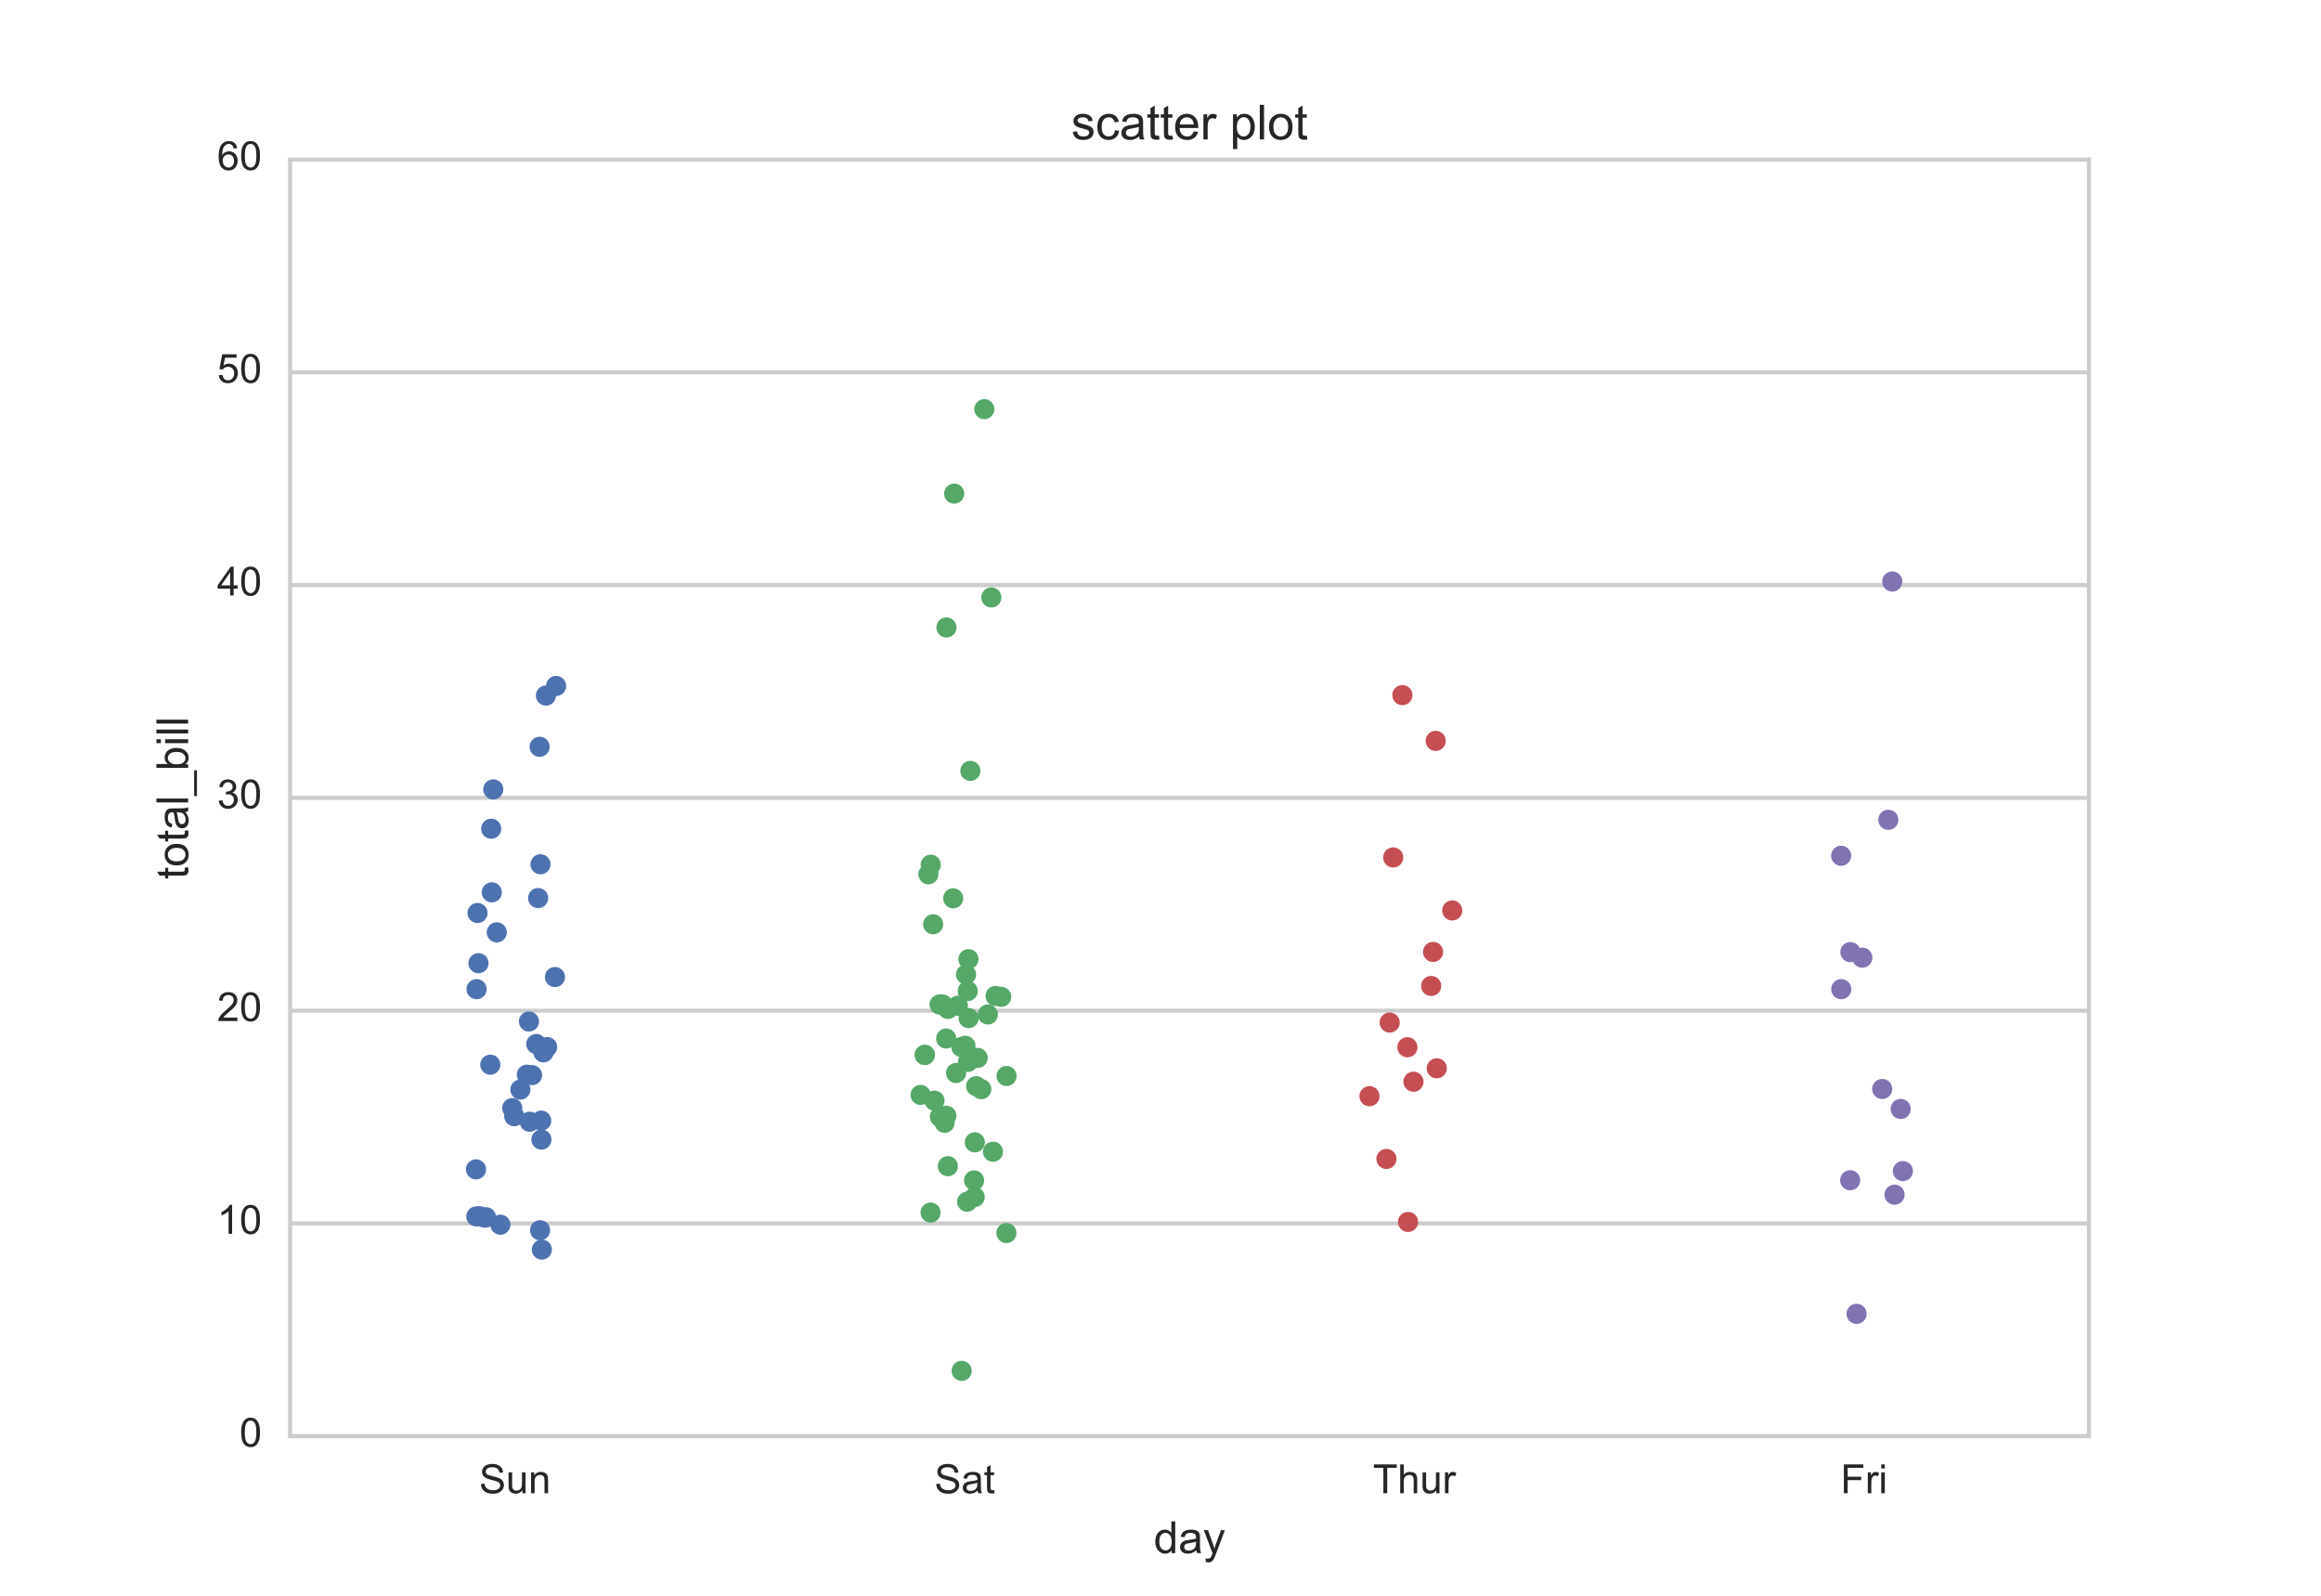 <?xml version="1.0" encoding="utf-8" standalone="no"?>
<!DOCTYPE svg PUBLIC "-//W3C//DTD SVG 1.1//EN"
  "http://www.w3.org/Graphics/SVG/1.1/DTD/svg11.dtd">
<!-- Created with matplotlib (http://matplotlib.org/) -->
<svg height="396pt" version="1.1" viewBox="0 0 576 396" width="576pt" xmlns="http://www.w3.org/2000/svg" xmlns:xlink="http://www.w3.org/1999/xlink">
 <defs>
  <style type="text/css">
*{stroke-linecap:butt;stroke-linejoin:round;stroke-miterlimit:100000;}
  </style>
 </defs>
 <g id="figure_1">
  <g id="patch_1">
   <path d="M 0 396 
L 576 396 
L 576 0 
L 0 0 
z
" style="fill:#ffffff;"/>
  </g>
  <g id="axes_1">
   <g id="patch_2">
    <path d="M 72 356.4 
L 518.4 356.4 
L 518.4 39.6 
L 72 39.6 
z
" style="fill:#ffffff;"/>
   </g>
   <g id="matplotlib.axis_1">
    <g id="xtick_1">
     <g id="line2d_1"/>
     <g id="line2d_2"/>
     <g id="text_1">
      <!-- Sun -->
      <defs>
       <path d="M 4.5 23 
L 13.422 23.781 
Q 14.062 18.406 16.375 14.969 
Q 18.703 11.531 23.578 9.406 
Q 28.469 7.281 34.578 7.281 
Q 39.984 7.281 44.141 8.891 
Q 48.297 10.5 50.312 13.297 
Q 52.344 16.109 52.344 19.438 
Q 52.344 22.797 50.391 25.312 
Q 48.438 27.828 43.953 29.547 
Q 41.062 30.672 31.203 33.031 
Q 21.344 35.406 17.391 37.5 
Q 12.25 40.188 9.734 44.156 
Q 7.234 48.141 7.234 53.078 
Q 7.234 58.5 10.297 63.203 
Q 13.375 67.922 19.281 70.359 
Q 25.203 72.797 32.422 72.797 
Q 40.375 72.797 46.453 70.234 
Q 52.547 67.672 55.812 62.688 
Q 59.078 57.719 59.328 51.422 
L 50.25 50.734 
Q 49.516 57.516 45.281 60.984 
Q 41.062 64.453 32.812 64.453 
Q 24.219 64.453 20.281 61.297 
Q 16.359 58.156 16.359 53.719 
Q 16.359 49.859 19.141 47.359 
Q 21.875 44.875 33.422 42.266 
Q 44.969 39.656 49.266 37.703 
Q 55.516 34.812 58.484 30.391 
Q 61.469 25.984 61.469 20.219 
Q 61.469 14.5 58.203 9.438 
Q 54.938 4.391 48.797 1.578 
Q 42.672 -1.219 35.016 -1.219 
Q 25.297 -1.219 18.719 1.609 
Q 12.156 4.438 8.422 10.125 
Q 4.688 15.828 4.5 23 
" id="ArialMT-53"/>
       <path d="M 6.594 0 
L 6.594 51.859 
L 14.5 51.859 
L 14.5 44.484 
Q 20.219 53.031 31 53.031 
Q 35.688 53.031 39.625 51.344 
Q 43.562 49.656 45.516 46.922 
Q 47.469 44.188 48.25 40.438 
Q 48.734 37.984 48.734 31.891 
L 48.734 0 
L 39.938 0 
L 39.938 31.547 
Q 39.938 36.922 38.906 39.578 
Q 37.891 42.234 35.281 43.812 
Q 32.672 45.406 29.156 45.406 
Q 23.531 45.406 19.453 41.844 
Q 15.375 38.281 15.375 28.328 
L 15.375 0 
z
" id="ArialMT-6e"/>
       <path d="M 40.578 0 
L 40.578 7.625 
Q 34.516 -1.172 24.125 -1.172 
Q 19.531 -1.172 15.547 0.578 
Q 11.578 2.344 9.641 5 
Q 7.719 7.672 6.938 11.531 
Q 6.391 14.109 6.391 19.734 
L 6.391 51.859 
L 15.188 51.859 
L 15.188 23.094 
Q 15.188 16.219 15.719 13.812 
Q 16.547 10.359 19.234 8.375 
Q 21.922 6.391 25.875 6.391 
Q 29.828 6.391 33.297 8.422 
Q 36.766 10.453 38.203 13.938 
Q 39.656 17.438 39.656 24.078 
L 39.656 51.859 
L 48.438 51.859 
L 48.438 0 
z
" id="ArialMT-75"/>
      </defs>
      <g style="fill:#262626;" transform="translate(118.904 370.558)scale(0.1 -0.1)">
       <use xlink:href="#ArialMT-53"/>
       <use x="66.699" xlink:href="#ArialMT-75"/>
       <use x="122.314" xlink:href="#ArialMT-6e"/>
      </g>
     </g>
    </g>
    <g id="xtick_2">
     <g id="line2d_3"/>
     <g id="line2d_4"/>
     <g id="text_2">
      <!-- Sat -->
      <defs>
       <path d="M 25.781 7.859 
L 27.047 0.094 
Q 23.344 -0.688 20.406 -0.688 
Q 15.625 -0.688 12.984 0.828 
Q 10.359 2.344 9.281 4.812 
Q 8.203 7.281 8.203 15.188 
L 8.203 45.016 
L 1.766 45.016 
L 1.766 51.859 
L 8.203 51.859 
L 8.203 64.703 
L 16.938 69.969 
L 16.938 51.859 
L 25.781 51.859 
L 25.781 45.016 
L 16.938 45.016 
L 16.938 14.703 
Q 16.938 10.938 17.406 9.859 
Q 17.875 8.797 18.922 8.156 
Q 19.969 7.516 21.922 7.516 
Q 23.391 7.516 25.781 7.859 
" id="ArialMT-74"/>
       <path d="M 40.438 6.391 
Q 35.547 2.25 31.031 0.531 
Q 26.516 -1.172 21.344 -1.172 
Q 12.797 -1.172 8.203 3 
Q 3.609 7.172 3.609 13.672 
Q 3.609 17.484 5.344 20.625 
Q 7.078 23.781 9.891 25.688 
Q 12.703 27.594 16.219 28.562 
Q 18.797 29.25 24.031 29.891 
Q 34.672 31.156 39.703 32.906 
Q 39.75 34.719 39.75 35.203 
Q 39.75 40.578 37.25 42.781 
Q 33.891 45.75 27.25 45.75 
Q 21.047 45.75 18.094 43.578 
Q 15.141 41.406 13.719 35.891 
L 5.125 37.062 
Q 6.297 42.578 8.984 45.969 
Q 11.672 49.359 16.75 51.188 
Q 21.828 53.031 28.516 53.031 
Q 35.156 53.031 39.297 51.469 
Q 43.453 49.906 45.406 47.531 
Q 47.359 45.172 48.141 41.547 
Q 48.578 39.312 48.578 33.453 
L 48.578 21.734 
Q 48.578 9.469 49.141 6.219 
Q 49.703 2.984 51.375 0 
L 42.188 0 
Q 40.828 2.734 40.438 6.391 
M 39.703 26.031 
Q 34.906 24.078 25.344 22.703 
Q 19.922 21.922 17.672 20.938 
Q 15.438 19.969 14.203 18.094 
Q 12.984 16.219 12.984 13.922 
Q 12.984 10.406 15.641 8.062 
Q 18.312 5.719 23.438 5.719 
Q 28.516 5.719 32.469 7.938 
Q 36.422 10.156 38.281 14.016 
Q 39.703 17 39.703 22.797 
z
" id="ArialMT-61"/>
      </defs>
      <g style="fill:#262626;" transform="translate(231.895 370.558)scale(0.1 -0.1)">
       <use xlink:href="#ArialMT-53"/>
       <use x="66.699" xlink:href="#ArialMT-61"/>
       <use x="122.314" xlink:href="#ArialMT-74"/>
      </g>
     </g>
    </g>
    <g id="xtick_3">
     <g id="line2d_5"/>
     <g id="line2d_6"/>
     <g id="text_3">
      <!-- Thur -->
      <defs>
       <path d="M 6.594 0 
L 6.594 71.578 
L 15.375 71.578 
L 15.375 45.906 
Q 21.531 53.031 30.906 53.031 
Q 36.672 53.031 40.922 50.75 
Q 45.172 48.484 47 44.484 
Q 48.828 40.484 48.828 32.859 
L 48.828 0 
L 40.047 0 
L 40.047 32.859 
Q 40.047 39.453 37.188 42.453 
Q 34.328 45.453 29.109 45.453 
Q 25.203 45.453 21.75 43.422 
Q 18.312 41.406 16.844 37.938 
Q 15.375 34.469 15.375 28.375 
L 15.375 0 
z
" id="ArialMT-68"/>
       <path d="M 6.5 0 
L 6.5 51.859 
L 14.406 51.859 
L 14.406 44 
Q 17.438 49.516 20 51.266 
Q 22.562 53.031 25.641 53.031 
Q 30.078 53.031 34.672 50.203 
L 31.641 42.047 
Q 28.422 43.953 25.203 43.953 
Q 22.312 43.953 20.016 42.219 
Q 17.719 40.484 16.75 37.406 
Q 15.281 32.719 15.281 27.156 
L 15.281 0 
z
" id="ArialMT-72"/>
       <path d="M 25.922 0 
L 25.922 63.141 
L 2.344 63.141 
L 2.344 71.578 
L 59.078 71.578 
L 59.078 63.141 
L 35.406 63.141 
L 35.406 0 
z
" id="ArialMT-54"/>
      </defs>
      <g style="fill:#262626;" transform="translate(340.72 370.558)scale(0.1 -0.1)">
       <use xlink:href="#ArialMT-54"/>
       <use x="61.084" xlink:href="#ArialMT-68"/>
       <use x="116.699" xlink:href="#ArialMT-75"/>
       <use x="172.314" xlink:href="#ArialMT-72"/>
      </g>
     </g>
    </g>
    <g id="xtick_4">
     <g id="line2d_7"/>
     <g id="line2d_8"/>
     <g id="text_4">
      <!-- Fri -->
      <defs>
       <path d="M 6.641 61.469 
L 6.641 71.578 
L 15.438 71.578 
L 15.438 61.469 
z
M 6.641 0 
L 6.641 51.859 
L 15.438 51.859 
L 15.438 0 
z
" id="ArialMT-69"/>
       <path d="M 8.203 0 
L 8.203 71.578 
L 56.5 71.578 
L 56.5 63.141 
L 17.672 63.141 
L 17.672 40.969 
L 51.266 40.969 
L 51.266 32.516 
L 17.672 32.516 
L 17.672 0 
z
" id="ArialMT-46"/>
      </defs>
      <g style="fill:#262626;" transform="translate(456.77 370.558)scale(0.1 -0.1)">
       <use xlink:href="#ArialMT-46"/>
       <use x="61.084" xlink:href="#ArialMT-72"/>
       <use x="94.385" xlink:href="#ArialMT-69"/>
      </g>
     </g>
    </g>
    <g id="text_5">
     <!-- day -->
     <defs>
      <path d="M 6.203 -19.969 
L 5.219 -11.719 
Q 8.109 -12.5 10.25 -12.5 
Q 13.188 -12.5 14.938 -11.516 
Q 16.703 -10.547 17.828 -8.797 
Q 18.656 -7.469 20.516 -2.25 
Q 20.75 -1.516 21.297 -0.094 
L 1.609 51.859 
L 11.078 51.859 
L 21.875 21.828 
Q 23.969 16.109 25.641 9.812 
Q 27.156 15.875 29.25 21.625 
L 40.328 51.859 
L 49.125 51.859 
L 29.391 -0.875 
Q 26.219 -9.422 24.469 -12.641 
Q 22.125 -17 19.094 -19.016 
Q 16.062 -21.047 11.859 -21.047 
Q 9.328 -21.047 6.203 -19.969 
" id="ArialMT-79"/>
      <path d="M 40.234 0 
L 40.234 6.547 
Q 35.297 -1.172 25.734 -1.172 
Q 19.531 -1.172 14.328 2.25 
Q 9.125 5.672 6.266 11.797 
Q 3.422 17.922 3.422 25.875 
Q 3.422 33.641 6 39.969 
Q 8.594 46.297 13.766 49.656 
Q 18.953 53.031 25.344 53.031 
Q 30.031 53.031 33.688 51.047 
Q 37.359 49.078 39.656 45.906 
L 39.656 71.578 
L 48.391 71.578 
L 48.391 0 
z
M 12.453 25.875 
Q 12.453 15.922 16.641 10.984 
Q 20.844 6.062 26.562 6.062 
Q 32.328 6.062 36.344 10.766 
Q 40.375 15.484 40.375 25.141 
Q 40.375 35.797 36.266 40.766 
Q 32.172 45.75 26.172 45.75 
Q 20.312 45.75 16.375 40.969 
Q 12.453 36.188 12.453 25.875 
" id="ArialMT-64"/>
     </defs>
     <g style="fill:#262626;" transform="translate(286.333 385.419)scale(0.11 -0.11)">
      <use xlink:href="#ArialMT-64"/>
      <use x="55.615" xlink:href="#ArialMT-61"/>
      <use x="111.23" xlink:href="#ArialMT-79"/>
     </g>
    </g>
   </g>
   <g id="matplotlib.axis_2">
    <g id="ytick_1">
     <g id="line2d_9">
      <path clip-path="url(#pd68981bbbf)" d="M 72 356.4 
L 518.4 356.4 
" style="fill:none;stroke:#cccccc;stroke-linecap:round;"/>
     </g>
     <g id="line2d_10"/>
     <g id="line2d_11"/>
     <g id="text_6">
      <!-- 0 -->
      <defs>
       <path d="M 4.156 35.297 
Q 4.156 48 6.766 55.734 
Q 9.375 63.484 14.516 67.672 
Q 19.672 71.875 27.484 71.875 
Q 33.25 71.875 37.594 69.547 
Q 41.938 67.234 44.766 62.859 
Q 47.609 58.5 49.219 52.219 
Q 50.828 45.953 50.828 35.297 
Q 50.828 22.703 48.234 14.969 
Q 45.656 7.234 40.5 3 
Q 35.359 -1.219 27.484 -1.219 
Q 17.141 -1.219 11.234 6.203 
Q 4.156 15.141 4.156 35.297 
M 13.188 35.297 
Q 13.188 17.672 17.312 11.828 
Q 21.438 6 27.484 6 
Q 33.547 6 37.672 11.859 
Q 41.797 17.719 41.797 35.297 
Q 41.797 52.984 37.672 58.781 
Q 33.547 64.594 27.391 64.594 
Q 21.344 64.594 17.719 59.469 
Q 13.188 52.938 13.188 35.297 
" id="ArialMT-30"/>
      </defs>
      <g style="fill:#262626;" transform="translate(59.439 358.985)scale(0.1 -0.1)">
       <use xlink:href="#ArialMT-30"/>
      </g>
     </g>
    </g>
    <g id="ytick_2">
     <g id="line2d_12">
      <path clip-path="url(#pd68981bbbf)" d="M 72 303.6 
L 518.4 303.6 
" style="fill:none;stroke:#cccccc;stroke-linecap:round;"/>
     </g>
     <g id="line2d_13"/>
     <g id="line2d_14"/>
     <g id="text_7">
      <!-- 10 -->
      <defs>
       <path d="M 37.25 0 
L 28.469 0 
L 28.469 56 
Q 25.297 52.984 20.141 49.953 
Q 14.984 46.922 10.891 45.406 
L 10.891 53.906 
Q 18.266 57.375 23.781 62.297 
Q 29.297 67.234 31.594 71.875 
L 37.25 71.875 
z
" id="ArialMT-31"/>
      </defs>
      <g style="fill:#262626;" transform="translate(53.878 306.185)scale(0.1 -0.1)">
       <use xlink:href="#ArialMT-31"/>
       <use x="55.615" xlink:href="#ArialMT-30"/>
      </g>
     </g>
    </g>
    <g id="ytick_3">
     <g id="line2d_15">
      <path clip-path="url(#pd68981bbbf)" d="M 72 250.8 
L 518.4 250.8 
" style="fill:none;stroke:#cccccc;stroke-linecap:round;"/>
     </g>
     <g id="line2d_16"/>
     <g id="line2d_17"/>
     <g id="text_8">
      <!-- 20 -->
      <defs>
       <path d="M 50.344 8.453 
L 50.344 0 
L 3.031 0 
Q 2.938 3.172 4.047 6.109 
Q 5.859 10.938 9.828 15.625 
Q 13.812 20.312 21.344 26.469 
Q 33.016 36.031 37.109 41.625 
Q 41.219 47.219 41.219 52.203 
Q 41.219 57.422 37.469 61 
Q 33.734 64.594 27.734 64.594 
Q 21.391 64.594 17.578 60.781 
Q 13.766 56.984 13.719 50.25 
L 4.688 51.172 
Q 5.609 61.281 11.656 66.578 
Q 17.719 71.875 27.938 71.875 
Q 38.234 71.875 44.234 66.156 
Q 50.25 60.453 50.25 52 
Q 50.25 47.703 48.484 43.547 
Q 46.734 39.406 42.656 34.812 
Q 38.578 30.219 29.109 22.219 
Q 21.188 15.578 18.938 13.203 
Q 16.703 10.844 15.234 8.453 
z
" id="ArialMT-32"/>
      </defs>
      <g style="fill:#262626;" transform="translate(53.878 253.385)scale(0.1 -0.1)">
       <use xlink:href="#ArialMT-32"/>
       <use x="55.615" xlink:href="#ArialMT-30"/>
      </g>
     </g>
    </g>
    <g id="ytick_4">
     <g id="line2d_18">
      <path clip-path="url(#pd68981bbbf)" d="M 72 198 
L 518.4 198 
" style="fill:none;stroke:#cccccc;stroke-linecap:round;"/>
     </g>
     <g id="line2d_19"/>
     <g id="line2d_20"/>
     <g id="text_9">
      <!-- 30 -->
      <defs>
       <path d="M 4.203 18.891 
L 12.984 20.062 
Q 14.5 12.594 18.141 9.297 
Q 21.781 6 27 6 
Q 33.203 6 37.469 10.297 
Q 41.75 14.594 41.75 20.953 
Q 41.75 27 37.797 30.922 
Q 33.844 34.859 27.734 34.859 
Q 25.25 34.859 21.531 33.891 
L 22.516 41.609 
Q 23.391 41.5 23.922 41.5 
Q 29.547 41.5 34.031 44.422 
Q 38.531 47.359 38.531 53.469 
Q 38.531 58.297 35.25 61.469 
Q 31.984 64.656 26.812 64.656 
Q 21.688 64.656 18.266 61.422 
Q 14.844 58.203 13.875 51.766 
L 5.078 53.328 
Q 6.688 62.156 12.391 67.016 
Q 18.109 71.875 26.609 71.875 
Q 32.469 71.875 37.391 69.359 
Q 42.328 66.844 44.938 62.5 
Q 47.562 58.156 47.562 53.266 
Q 47.562 48.641 45.062 44.828 
Q 42.578 41.016 37.703 38.766 
Q 44.047 37.312 47.562 32.688 
Q 51.078 28.078 51.078 21.141 
Q 51.078 11.766 44.234 5.25 
Q 37.406 -1.266 26.953 -1.266 
Q 17.531 -1.266 11.297 4.344 
Q 5.078 9.969 4.203 18.891 
" id="ArialMT-33"/>
      </defs>
      <g style="fill:#262626;" transform="translate(53.878 200.585)scale(0.1 -0.1)">
       <use xlink:href="#ArialMT-33"/>
       <use x="55.615" xlink:href="#ArialMT-30"/>
      </g>
     </g>
    </g>
    <g id="ytick_5">
     <g id="line2d_21">
      <path clip-path="url(#pd68981bbbf)" d="M 72 145.2 
L 518.4 145.2 
" style="fill:none;stroke:#cccccc;stroke-linecap:round;"/>
     </g>
     <g id="line2d_22"/>
     <g id="line2d_23"/>
     <g id="text_10">
      <!-- 40 -->
      <defs>
       <path d="M 32.328 0 
L 32.328 17.141 
L 1.266 17.141 
L 1.266 25.203 
L 33.938 71.578 
L 41.109 71.578 
L 41.109 25.203 
L 50.781 25.203 
L 50.781 17.141 
L 41.109 17.141 
L 41.109 0 
z
M 32.328 25.203 
L 32.328 57.469 
L 9.906 25.203 
z
" id="ArialMT-34"/>
      </defs>
      <g style="fill:#262626;" transform="translate(53.878 147.785)scale(0.1 -0.1)">
       <use xlink:href="#ArialMT-34"/>
       <use x="55.615" xlink:href="#ArialMT-30"/>
      </g>
     </g>
    </g>
    <g id="ytick_6">
     <g id="line2d_24">
      <path clip-path="url(#pd68981bbbf)" d="M 72 92.4 
L 518.4 92.4 
" style="fill:none;stroke:#cccccc;stroke-linecap:round;"/>
     </g>
     <g id="line2d_25"/>
     <g id="line2d_26"/>
     <g id="text_11">
      <!-- 50 -->
      <defs>
       <path d="M 4.156 18.75 
L 13.375 19.531 
Q 14.406 12.797 18.141 9.391 
Q 21.875 6 27.156 6 
Q 33.5 6 37.891 10.781 
Q 42.281 15.578 42.281 23.484 
Q 42.281 31 38.062 35.344 
Q 33.844 39.703 27 39.703 
Q 22.75 39.703 19.328 37.766 
Q 15.922 35.844 13.969 32.766 
L 5.719 33.844 
L 12.641 70.609 
L 48.25 70.609 
L 48.25 62.203 
L 19.672 62.203 
L 15.828 42.969 
Q 22.266 47.469 29.344 47.469 
Q 38.719 47.469 45.156 40.969 
Q 51.609 34.469 51.609 24.266 
Q 51.609 14.547 45.953 7.469 
Q 39.062 -1.219 27.156 -1.219 
Q 17.391 -1.219 11.203 4.25 
Q 5.031 9.719 4.156 18.75 
" id="ArialMT-35"/>
      </defs>
      <g style="fill:#262626;" transform="translate(53.878 94.985)scale(0.1 -0.1)">
       <use xlink:href="#ArialMT-35"/>
       <use x="55.615" xlink:href="#ArialMT-30"/>
      </g>
     </g>
    </g>
    <g id="ytick_7">
     <g id="line2d_27">
      <path clip-path="url(#pd68981bbbf)" d="M 72 39.6 
L 518.4 39.6 
" style="fill:none;stroke:#cccccc;stroke-linecap:round;"/>
     </g>
     <g id="line2d_28"/>
     <g id="line2d_29"/>
     <g id="text_12">
      <!-- 60 -->
      <defs>
       <path d="M 49.75 54.047 
L 41.016 53.375 
Q 39.844 58.547 37.703 60.891 
Q 34.125 64.656 28.906 64.656 
Q 24.703 64.656 21.531 62.312 
Q 17.391 59.281 14.984 53.469 
Q 12.594 47.656 12.5 36.922 
Q 15.672 41.75 20.266 44.094 
Q 24.859 46.438 29.891 46.438 
Q 38.672 46.438 44.844 39.969 
Q 51.031 33.5 51.031 23.25 
Q 51.031 16.5 48.125 10.719 
Q 45.219 4.938 40.141 1.859 
Q 35.062 -1.219 28.609 -1.219 
Q 17.625 -1.219 10.688 6.859 
Q 3.766 14.938 3.766 33.5 
Q 3.766 54.25 11.422 63.672 
Q 18.109 71.875 29.438 71.875 
Q 37.891 71.875 43.281 67.141 
Q 48.688 62.406 49.75 54.047 
M 13.875 23.188 
Q 13.875 18.656 15.797 14.5 
Q 17.719 10.359 21.188 8.172 
Q 24.656 6 28.469 6 
Q 34.031 6 38.031 10.484 
Q 42.047 14.984 42.047 22.703 
Q 42.047 30.125 38.078 34.391 
Q 34.125 38.672 28.125 38.672 
Q 22.172 38.672 18.016 34.391 
Q 13.875 30.125 13.875 23.188 
" id="ArialMT-36"/>
      </defs>
      <g style="fill:#262626;" transform="translate(53.878 42.185)scale(0.1 -0.1)">
       <use xlink:href="#ArialMT-36"/>
       <use x="55.615" xlink:href="#ArialMT-30"/>
      </g>
     </g>
    </g>
    <g id="text_13">
     <!-- total_bill -->
     <defs>
      <path d="M 6.391 0 
L 6.391 71.578 
L 15.188 71.578 
L 15.188 0 
z
" id="ArialMT-6c"/>
      <path d="M 14.703 0 
L 6.547 0 
L 6.547 71.578 
L 15.328 71.578 
L 15.328 46.047 
Q 20.906 53.031 29.547 53.031 
Q 34.328 53.031 38.594 51.094 
Q 42.875 49.172 45.625 45.672 
Q 48.391 42.188 49.953 37.25 
Q 51.516 32.328 51.516 26.703 
Q 51.516 13.375 44.922 6.094 
Q 38.328 -1.172 29.109 -1.172 
Q 19.922 -1.172 14.703 6.5 
z
M 14.594 26.312 
Q 14.594 17 17.141 12.844 
Q 21.297 6.062 28.375 6.062 
Q 34.125 6.062 38.328 11.062 
Q 42.531 16.062 42.531 25.984 
Q 42.531 36.141 38.5 40.969 
Q 34.469 45.797 28.766 45.797 
Q 23 45.797 18.797 40.797 
Q 14.594 35.797 14.594 26.312 
" id="ArialMT-62"/>
      <path d="M -1.516 -19.875 
L -1.516 -13.531 
L 56.734 -13.531 
L 56.734 -19.875 
z
" id="ArialMT-5f"/>
      <path d="M 3.328 25.922 
Q 3.328 40.328 11.328 47.266 
Q 18.016 53.031 27.641 53.031 
Q 38.328 53.031 45.109 46.016 
Q 51.906 39.016 51.906 26.656 
Q 51.906 16.656 48.906 10.906 
Q 45.906 5.172 40.156 2 
Q 34.422 -1.172 27.641 -1.172 
Q 16.75 -1.172 10.031 5.812 
Q 3.328 12.797 3.328 25.922 
M 12.359 25.922 
Q 12.359 15.969 16.703 11.016 
Q 21.047 6.062 27.641 6.062 
Q 34.188 6.062 38.531 11.031 
Q 42.875 16.016 42.875 26.219 
Q 42.875 35.844 38.5 40.797 
Q 34.125 45.75 27.641 45.75 
Q 21.047 45.75 16.703 40.812 
Q 12.359 35.891 12.359 25.922 
" id="ArialMT-6f"/>
     </defs>
     <g style="fill:#262626;" transform="translate(46.692 218.178)rotate(-90.0)scale(0.11 -0.11)">
      <use xlink:href="#ArialMT-74"/>
      <use x="27.783" xlink:href="#ArialMT-6f"/>
      <use x="83.398" xlink:href="#ArialMT-74"/>
      <use x="111.182" xlink:href="#ArialMT-61"/>
      <use x="166.797" xlink:href="#ArialMT-6c"/>
      <use x="189.014" xlink:href="#ArialMT-5f"/>
      <use x="244.629" xlink:href="#ArialMT-62"/>
      <use x="300.244" xlink:href="#ArialMT-69"/>
      <use x="322.461" xlink:href="#ArialMT-6c"/>
      <use x="344.678" xlink:href="#ArialMT-6c"/>
     </g>
    </g>
   </g>
   <g id="patch_3">
    <path d="M 72 39.6 
L 518.4 39.6 
" style="fill:none;stroke:#cccccc;stroke-linecap:square;stroke-linejoin:miter;"/>
   </g>
   <g id="patch_4">
    <path d="M 518.4 356.4 
L 518.4 39.6 
" style="fill:none;stroke:#cccccc;stroke-linecap:square;stroke-linejoin:miter;"/>
   </g>
   <g id="patch_5">
    <path d="M 72 356.4 
L 518.4 356.4 
" style="fill:none;stroke:#cccccc;stroke-linecap:square;stroke-linejoin:miter;"/>
   </g>
   <g id="patch_6">
    <path d="M 72 356.4 
L 72 39.6 
" style="fill:none;stroke:#cccccc;stroke-linecap:square;stroke-linejoin:miter;"/>
   </g>
   <g id="PathCollection_1">
    <defs>
     <path d="M 0 2.5 
C 0.663 2.5 1.299 2.237 1.768 1.768 
C 2.237 1.299 2.5 0.663 2.5 0 
C 2.5 -0.663 2.237 -1.299 1.768 -1.768 
C 1.299 -2.237 0.663 -2.5 0 -2.5 
C -0.663 -2.5 -1.299 -2.237 -1.768 -1.768 
C -2.237 -1.299 -2.5 -0.663 -2.5 0 
C -2.5 0.663 -2.237 1.299 -1.768 1.768 
C -1.299 2.237 -0.663 2.5 0 2.5 
z
" id="C0_0_3234712333"/>
    </defs>
    <g clip-path="url(#pd68981bbbf)">
     <use style="fill:#4c72b0;" x="130.741" xlink:href="#C0_0_3234712333" y="266.693"/>
    </g>
    <g clip-path="url(#pd68981bbbf)">
     <use style="fill:#4c72b0;" x="118.908" xlink:href="#C0_0_3234712333" y="301.805"/>
    </g>
    <g clip-path="url(#pd68981bbbf)">
     <use style="fill:#4c72b0;" x="118.268" xlink:href="#C0_0_3234712333" y="245.467"/>
    </g>
    <g clip-path="url(#pd68981bbbf)">
     <use style="fill:#4c72b0;" x="123.281" xlink:href="#C0_0_3234712333" y="231.37"/>
    </g>
    <g clip-path="url(#pd68981bbbf)">
     <use style="fill:#4c72b0;" x="118.51" xlink:href="#C0_0_3234712333" y="226.565"/>
    </g>
    <g clip-path="url(#pd68981bbbf)">
     <use style="fill:#4c72b0;" x="133.544" xlink:href="#C0_0_3234712333" y="222.869"/>
    </g>
    <g clip-path="url(#pd68981bbbf)">
     <use style="fill:#4c72b0;" x="134.468" xlink:href="#C0_0_3234712333" y="310.094"/>
    </g>
    <g clip-path="url(#pd68981bbbf)">
     <use style="fill:#4c72b0;" x="134.134" xlink:href="#C0_0_3234712333" y="214.474"/>
    </g>
    <g clip-path="url(#pd68981bbbf)">
     <use style="fill:#4c72b0;" x="127.617" xlink:href="#C0_0_3234712333" y="276.989"/>
    </g>
    <g clip-path="url(#pd68981bbbf)">
     <use style="fill:#4c72b0;" x="131.453" xlink:href="#C0_0_3234712333" y="278.362"/>
    </g>
    <g clip-path="url(#pd68981bbbf)">
     <use style="fill:#4c72b0;" x="120.296" xlink:href="#C0_0_3234712333" y="302.174"/>
    </g>
    <g clip-path="url(#pd68981bbbf)">
     <use style="fill:#4c72b0;" x="138.006" xlink:href="#C0_0_3234712333" y="170.227"/>
    </g>
    <g clip-path="url(#pd68981bbbf)">
     <use style="fill:#4c72b0;" x="127.119" xlink:href="#C0_0_3234712333" y="274.982"/>
    </g>
    <g clip-path="url(#pd68981bbbf)">
     <use style="fill:#4c72b0;" x="133.096" xlink:href="#C0_0_3234712333" y="259.09"/>
    </g>
    <g clip-path="url(#pd68981bbbf)">
     <use style="fill:#4c72b0;" x="134.318" xlink:href="#C0_0_3234712333" y="278.098"/>
    </g>
    <g clip-path="url(#pd68981bbbf)">
     <use style="fill:#4c72b0;" x="137.723" xlink:href="#C0_0_3234712333" y="242.458"/>
    </g>
    <g clip-path="url(#pd68981bbbf)">
     <use style="fill:#4c72b0;" x="118.212" xlink:href="#C0_0_3234712333" y="301.858"/>
    </g>
    <g clip-path="url(#pd68981bbbf)">
     <use style="fill:#4c72b0;" x="129.143" xlink:href="#C0_0_3234712333" y="270.389"/>
    </g>
    <g clip-path="url(#pd68981bbbf)">
     <use style="fill:#4c72b0;" x="132.031" xlink:href="#C0_0_3234712333" y="266.798"/>
    </g>
    <g clip-path="url(#pd68981bbbf)">
     <use style="fill:#4c72b0;" x="121.677" xlink:href="#C0_0_3234712333" y="264.211"/>
    </g>
    <g clip-path="url(#pd68981bbbf)">
     <use style="fill:#4c72b0;" x="134.362" xlink:href="#C0_0_3234712333" y="282.797"/>
    </g>
    <g clip-path="url(#pd68981bbbf)">
     <use style="fill:#4c72b0;" x="134.031" xlink:href="#C0_0_3234712333" y="305.29"/>
    </g>
    <g clip-path="url(#pd68981bbbf)">
     <use style="fill:#4c72b0;" x="122.41" xlink:href="#C0_0_3234712333" y="195.888"/>
    </g>
    <g clip-path="url(#pd68981bbbf)">
     <use style="fill:#4c72b0;" x="135.779" xlink:href="#C0_0_3234712333" y="259.829"/>
    </g>
    <g clip-path="url(#pd68981bbbf)">
     <use style="fill:#4c72b0;" x="118.744" xlink:href="#C0_0_3234712333" y="239.026"/>
    </g>
    <g clip-path="url(#pd68981bbbf)">
     <use style="fill:#4c72b0;" x="133.912" xlink:href="#C0_0_3234712333" y="185.328"/>
    </g>
    <g clip-path="url(#pd68981bbbf)">
     <use style="fill:#4c72b0;" x="121.898" xlink:href="#C0_0_3234712333" y="205.656"/>
    </g>
    <g clip-path="url(#pd68981bbbf)">
     <use style="fill:#4c72b0;" x="134.878" xlink:href="#C0_0_3234712333" y="261.149"/>
    </g>
    <g clip-path="url(#pd68981bbbf)">
     <use style="fill:#4c72b0;" x="118.13" xlink:href="#C0_0_3234712333" y="290.189"/>
    </g>
    <g clip-path="url(#pd68981bbbf)">
     <use style="fill:#4c72b0;" x="120.626" xlink:href="#C0_0_3234712333" y="302.069"/>
    </g>
    <g clip-path="url(#pd68981bbbf)">
     <use style="fill:#4c72b0;" x="135.486" xlink:href="#C0_0_3234712333" y="172.603"/>
    </g>
    <g clip-path="url(#pd68981bbbf)">
     <use style="fill:#4c72b0;" x="124.173" xlink:href="#C0_0_3234712333" y="303.917"/>
    </g>
    <g clip-path="url(#pd68981bbbf)">
     <use style="fill:#4c72b0;" x="122.045" xlink:href="#C0_0_3234712333" y="221.443"/>
    </g>
    <g clip-path="url(#pd68981bbbf)">
     <use style="fill:#4c72b0;" x="131.272" xlink:href="#C0_0_3234712333" y="253.493"/>
    </g>
   </g>
   <g id="PathCollection_2">
    <defs>
     <path d="M 0 2.5 
C 0.663 2.5 1.299 2.237 1.768 1.768 
C 2.237 1.299 2.5 0.663 2.5 0 
C 2.5 -0.663 2.237 -1.299 1.768 -1.768 
C 1.299 -2.237 0.663 -2.5 0 -2.5 
C -0.663 -2.5 -1.299 -2.237 -1.768 -1.768 
C -2.237 -1.299 -2.5 -0.663 -2.5 0 
C -2.5 0.663 -2.237 1.299 -1.768 1.768 
C -1.299 2.237 -0.663 2.5 0 2.5 
z
" id="C1_0_4a05ef82a1"/>
    </defs>
    <g clip-path="url(#pd68981bbbf)">
     <use style="fill:#55a868;" x="248.47" xlink:href="#C1_0_4a05ef82a1" y="247.368"/>
    </g>
    <g clip-path="url(#pd68981bbbf)">
     <use style="fill:#55a868;" x="229.473" xlink:href="#C1_0_4a05ef82a1" y="261.782"/>
    </g>
    <g clip-path="url(#pd68981bbbf)">
     <use style="fill:#55a868;" x="233.176" xlink:href="#C1_0_4a05ef82a1" y="249.269"/>
    </g>
    <g clip-path="url(#pd68981bbbf)">
     <use style="fill:#55a868;" x="231.913" xlink:href="#C1_0_4a05ef82a1" y="273.134"/>
    </g>
    <g clip-path="url(#pd68981bbbf)">
     <use style="fill:#55a868;" x="246.023" xlink:href="#C1_0_4a05ef82a1" y="148.262"/>
    </g>
    <g clip-path="url(#pd68981bbbf)">
     <use style="fill:#55a868;" x="245.159" xlink:href="#C1_0_4a05ef82a1" y="251.75"/>
    </g>
    <g clip-path="url(#pd68981bbbf)">
     <use style="fill:#55a868;" x="241.212" xlink:href="#C1_0_4a05ef82a1" y="262.363"/>
    </g>
    <g clip-path="url(#pd68981bbbf)">
     <use style="fill:#55a868;" x="246.424" xlink:href="#C1_0_4a05ef82a1" y="285.806"/>
    </g>
    <g clip-path="url(#pd68981bbbf)">
     <use style="fill:#55a868;" x="235.222" xlink:href="#C1_0_4a05ef82a1" y="289.397"/>
    </g>
    <g clip-path="url(#pd68981bbbf)">
     <use style="fill:#55a868;" x="239.738" xlink:href="#C1_0_4a05ef82a1" y="241.824"/>
    </g>
    <g clip-path="url(#pd68981bbbf)">
     <use style="fill:#55a868;" x="240.381" xlink:href="#C1_0_4a05ef82a1" y="252.648"/>
    </g>
    <g clip-path="url(#pd68981bbbf)">
     <use style="fill:#55a868;" x="249.762" xlink:href="#C1_0_4a05ef82a1" y="305.976"/>
    </g>
    <g clip-path="url(#pd68981bbbf)">
     <use style="fill:#55a868;" x="239.59" xlink:href="#C1_0_4a05ef82a1" y="259.512"/>
    </g>
    <g clip-path="url(#pd68981bbbf)">
     <use style="fill:#55a868;" x="234.856" xlink:href="#C1_0_4a05ef82a1" y="276.883"/>
    </g>
    <g clip-path="url(#pd68981bbbf)">
     <use style="fill:#55a868;" x="247.063" xlink:href="#C1_0_4a05ef82a1" y="247.157"/>
    </g>
    <g clip-path="url(#pd68981bbbf)">
     <use style="fill:#55a868;" x="242.625" xlink:href="#C1_0_4a05ef82a1" y="262.522"/>
    </g>
    <g clip-path="url(#pd68981bbbf)">
     <use style="fill:#55a868;" x="231.577" xlink:href="#C1_0_4a05ef82a1" y="229.363"/>
    </g>
    <g clip-path="url(#pd68981bbbf)">
     <use style="fill:#55a868;" x="243.527" xlink:href="#C1_0_4a05ef82a1" y="270.283"/>
    </g>
    <g clip-path="url(#pd68981bbbf)">
     <use style="fill:#55a868;" x="249.794" xlink:href="#C1_0_4a05ef82a1" y="267.01"/>
    </g>
    <g clip-path="url(#pd68981bbbf)">
     <use style="fill:#55a868;" x="234.817" xlink:href="#C1_0_4a05ef82a1" y="257.717"/>
    </g>
    <g clip-path="url(#pd68981bbbf)">
     <use style="fill:#55a868;" x="240.817" xlink:href="#C1_0_4a05ef82a1" y="191.294"/>
    </g>
    <g clip-path="url(#pd68981bbbf)">
     <use style="fill:#55a868;" x="228.46" xlink:href="#C1_0_4a05ef82a1" y="271.709"/>
    </g>
    <g clip-path="url(#pd68981bbbf)">
     <use style="fill:#55a868;" x="234.878" xlink:href="#C1_0_4a05ef82a1" y="155.707"/>
    </g>
    <g clip-path="url(#pd68981bbbf)">
     <use style="fill:#55a868;" x="230.399" xlink:href="#C1_0_4a05ef82a1" y="216.955"/>
    </g>
    <g clip-path="url(#pd68981bbbf)">
     <use style="fill:#55a868;" x="241.894" xlink:href="#C1_0_4a05ef82a1" y="297.053"/>
    </g>
    <g clip-path="url(#pd68981bbbf)">
     <use style="fill:#55a868;" x="244.279" xlink:href="#C1_0_4a05ef82a1" y="101.534"/>
    </g>
    <g clip-path="url(#pd68981bbbf)">
     <use style="fill:#55a868;" x="233.937" xlink:href="#C1_0_4a05ef82a1" y="249.269"/>
    </g>
    <g clip-path="url(#pd68981bbbf)">
     <use style="fill:#55a868;" x="241.918" xlink:href="#C1_0_4a05ef82a1" y="283.483"/>
    </g>
    <g clip-path="url(#pd68981bbbf)">
     <use style="fill:#55a868;" x="240.012" xlink:href="#C1_0_4a05ef82a1" y="298.214"/>
    </g>
    <g clip-path="url(#pd68981bbbf)">
     <use style="fill:#55a868;" x="238.59" xlink:href="#C1_0_4a05ef82a1" y="259.829"/>
    </g>
    <g clip-path="url(#pd68981bbbf)">
     <use style="fill:#55a868;" x="240.203" xlink:href="#C1_0_4a05ef82a1" y="263.525"/>
    </g>
    <g clip-path="url(#pd68981bbbf)">
     <use style="fill:#55a868;" x="235.257" xlink:href="#C1_0_4a05ef82a1" y="250.378"/>
    </g>
    <g clip-path="url(#pd68981bbbf)">
     <use style="fill:#55a868;" x="242.246" xlink:href="#C1_0_4a05ef82a1" y="269.544"/>
    </g>
    <g clip-path="url(#pd68981bbbf)">
     <use style="fill:#55a868;" x="238.654" xlink:href="#C1_0_4a05ef82a1" y="340.19"/>
    </g>
    <g clip-path="url(#pd68981bbbf)">
     <use style="fill:#55a868;" x="237.718" xlink:href="#C1_0_4a05ef82a1" y="249.586"/>
    </g>
    <g clip-path="url(#pd68981bbbf)">
     <use style="fill:#55a868;" x="233.249" xlink:href="#C1_0_4a05ef82a1" y="277.147"/>
    </g>
    <g clip-path="url(#pd68981bbbf)">
     <use style="fill:#55a868;" x="241.736" xlink:href="#C1_0_4a05ef82a1" y="292.934"/>
    </g>
    <g clip-path="url(#pd68981bbbf)">
     <use style="fill:#55a868;" x="237.266" xlink:href="#C1_0_4a05ef82a1" y="266.27"/>
    </g>
    <g clip-path="url(#pd68981bbbf)">
     <use style="fill:#55a868;" x="230.981" xlink:href="#C1_0_4a05ef82a1" y="214.579"/>
    </g>
    <g clip-path="url(#pd68981bbbf)">
     <use style="fill:#55a868;" x="236.552" xlink:href="#C1_0_4a05ef82a1" y="222.922"/>
    </g>
    <g clip-path="url(#pd68981bbbf)">
     <use style="fill:#55a868;" x="234.421" xlink:href="#C1_0_4a05ef82a1" y="278.626"/>
    </g>
    <g clip-path="url(#pd68981bbbf)">
     <use style="fill:#55a868;" x="230.936" xlink:href="#C1_0_4a05ef82a1" y="300.907"/>
    </g>
    <g clip-path="url(#pd68981bbbf)">
     <use style="fill:#55a868;" x="229.534" xlink:href="#C1_0_4a05ef82a1" y="261.782"/>
    </g>
    <g clip-path="url(#pd68981bbbf)">
     <use style="fill:#55a868;" x="236.801" xlink:href="#C1_0_4a05ef82a1" y="122.496"/>
    </g>
    <g clip-path="url(#pd68981bbbf)">
     <use style="fill:#55a868;" x="240.337" xlink:href="#C1_0_4a05ef82a1" y="238.022"/>
    </g>
    <g clip-path="url(#pd68981bbbf)">
     <use style="fill:#55a868;" x="240.166" xlink:href="#C1_0_4a05ef82a1" y="245.942"/>
    </g>
   </g>
   <g id="PathCollection_3">
    <defs>
     <path d="M 0 2.5 
C 0.663 2.5 1.299 2.237 1.768 1.768 
C 2.237 1.299 2.5 0.663 2.5 0 
C 2.5 -0.663 2.237 -1.299 1.768 -1.768 
C 1.299 -2.237 0.663 -2.5 0 -2.5 
C -0.663 -2.5 -1.299 -2.237 -1.768 -1.768 
C -2.237 -1.299 -2.5 -0.663 -2.5 0 
C -2.5 0.663 -2.237 1.299 -1.768 1.768 
C -1.299 2.237 -0.663 2.5 0 2.5 
z
" id="C2_0_121aed204c"/>
    </defs>
    <g clip-path="url(#pd68981bbbf)">
     <use style="fill:#c44e52;" x="345.758" xlink:href="#C2_0_121aed204c" y="212.784"/>
    </g>
    <g clip-path="url(#pd68981bbbf)">
     <use style="fill:#c44e52;" x="355.649" xlink:href="#C2_0_121aed204c" y="236.227"/>
    </g>
    <g clip-path="url(#pd68981bbbf)">
     <use style="fill:#c44e52;" x="356.562" xlink:href="#C2_0_121aed204c" y="265.109"/>
    </g>
    <g clip-path="url(#pd68981bbbf)">
     <use style="fill:#c44e52;" x="344.88" xlink:href="#C2_0_121aed204c" y="253.757"/>
    </g>
    <g clip-path="url(#pd68981bbbf)">
     <use style="fill:#c44e52;" x="350.779" xlink:href="#C2_0_121aed204c" y="268.435"/>
    </g>
    <g clip-path="url(#pd68981bbbf)">
     <use style="fill:#c44e52;" x="349.439" xlink:href="#C2_0_121aed204c" y="303.23"/>
    </g>
    <g clip-path="url(#pd68981bbbf)">
     <use style="fill:#c44e52;" x="356.293" xlink:href="#C2_0_121aed204c" y="183.85"/>
    </g>
    <g clip-path="url(#pd68981bbbf)">
     <use style="fill:#c44e52;" x="339.859" xlink:href="#C2_0_121aed204c" y="272.026"/>
    </g>
    <g clip-path="url(#pd68981bbbf)">
     <use style="fill:#c44e52;" x="348.031" xlink:href="#C2_0_121aed204c" y="172.498"/>
    </g>
    <g clip-path="url(#pd68981bbbf)">
     <use style="fill:#c44e52;" x="344.071" xlink:href="#C2_0_121aed204c" y="287.602"/>
    </g>
    <g clip-path="url(#pd68981bbbf)">
     <use style="fill:#c44e52;" x="349.272" xlink:href="#C2_0_121aed204c" y="259.882"/>
    </g>
    <g clip-path="url(#pd68981bbbf)">
     <use style="fill:#c44e52;" x="360.408" xlink:href="#C2_0_121aed204c" y="225.931"/>
    </g>
    <g clip-path="url(#pd68981bbbf)">
     <use style="fill:#c44e52;" x="355.173" xlink:href="#C2_0_121aed204c" y="244.675"/>
    </g>
   </g>
   <g id="PathCollection_4">
    <defs>
     <path d="M 0 2.5 
C 0.663 2.5 1.299 2.237 1.768 1.768 
C 2.237 1.299 2.5 0.663 2.5 0 
C 2.5 -0.663 2.237 -1.299 1.768 -1.768 
C 1.299 -2.237 0.663 -2.5 0 -2.5 
C -0.663 -2.5 -1.299 -2.237 -1.768 -1.768 
C -2.237 -1.299 -2.5 -0.663 -2.5 0 
C -2.5 0.663 -2.237 1.299 -1.768 1.768 
C -1.299 2.237 -0.663 2.5 0 2.5 
z
" id="C3_0_e1cae458f5"/>
    </defs>
    <g clip-path="url(#pd68981bbbf)">
     <use style="fill:#8172b2;" x="468.627" xlink:href="#C3_0_e1cae458f5" y="203.438"/>
    </g>
    <g clip-path="url(#pd68981bbbf)">
     <use style="fill:#8172b2;" x="462.171" xlink:href="#C3_0_e1cae458f5" y="237.653"/>
    </g>
    <g clip-path="url(#pd68981bbbf)">
     <use style="fill:#8172b2;" x="460.749" xlink:href="#C3_0_e1cae458f5" y="326.04"/>
    </g>
    <g clip-path="url(#pd68981bbbf)">
     <use style="fill:#8172b2;" x="467.104" xlink:href="#C3_0_e1cae458f5" y="270.23"/>
    </g>
    <g clip-path="url(#pd68981bbbf)">
     <use style="fill:#8172b2;" x="459.214" xlink:href="#C3_0_e1cae458f5" y="236.28"/>
    </g>
    <g clip-path="url(#pd68981bbbf)">
     <use style="fill:#8172b2;" x="469.599" xlink:href="#C3_0_e1cae458f5" y="144.302"/>
    </g>
    <g clip-path="url(#pd68981bbbf)">
     <use style="fill:#8172b2;" x="456.911" xlink:href="#C3_0_e1cae458f5" y="212.362"/>
    </g>
    <g clip-path="url(#pd68981bbbf)">
     <use style="fill:#8172b2;" x="459.157" xlink:href="#C3_0_e1cae458f5" y="292.882"/>
    </g>
    <g clip-path="url(#pd68981bbbf)">
     <use style="fill:#8172b2;" x="456.94" xlink:href="#C3_0_e1cae458f5" y="245.467"/>
    </g>
    <g clip-path="url(#pd68981bbbf)">
     <use style="fill:#8172b2;" x="472.237" xlink:href="#C3_0_e1cae458f5" y="290.611"/>
    </g>
    <g clip-path="url(#pd68981bbbf)">
     <use style="fill:#8172b2;" x="470.166" xlink:href="#C3_0_e1cae458f5" y="296.472"/>
    </g>
    <g clip-path="url(#pd68981bbbf)">
     <use style="fill:#8172b2;" x="471.695" xlink:href="#C3_0_e1cae458f5" y="275.194"/>
    </g>
   </g>
   <g id="text_14">
    <!-- scatter plot -->
    <defs>
     <path d="M 40.438 19 
L 49.078 17.875 
Q 47.656 8.938 41.812 3.875 
Q 35.984 -1.172 27.484 -1.172 
Q 16.844 -1.172 10.375 5.781 
Q 3.906 12.75 3.906 25.734 
Q 3.906 34.125 6.688 40.422 
Q 9.469 46.734 15.156 49.875 
Q 20.844 53.031 27.547 53.031 
Q 35.984 53.031 41.359 48.75 
Q 46.734 44.484 48.25 36.625 
L 39.703 35.297 
Q 38.484 40.531 35.375 43.156 
Q 32.281 45.797 27.875 45.797 
Q 21.234 45.797 17.078 41.031 
Q 12.938 36.281 12.938 25.984 
Q 12.938 15.531 16.938 10.797 
Q 20.953 6.062 27.391 6.062 
Q 32.562 6.062 36.031 9.234 
Q 39.5 12.406 40.438 19 
" id="ArialMT-63"/>
     <path id="ArialMT-20"/>
     <path d="M 6.594 -19.875 
L 6.594 51.859 
L 14.594 51.859 
L 14.594 45.125 
Q 17.438 49.078 21 51.047 
Q 24.562 53.031 29.641 53.031 
Q 36.281 53.031 41.359 49.609 
Q 46.438 46.188 49.016 39.953 
Q 51.609 33.734 51.609 26.312 
Q 51.609 18.359 48.75 11.984 
Q 45.906 5.609 40.453 2.219 
Q 35.016 -1.172 29 -1.172 
Q 24.609 -1.172 21.109 0.688 
Q 17.625 2.547 15.375 5.375 
L 15.375 -19.875 
z
M 14.547 25.641 
Q 14.547 15.625 18.594 10.844 
Q 22.656 6.062 28.422 6.062 
Q 34.281 6.062 38.453 11.016 
Q 42.625 15.969 42.625 26.375 
Q 42.625 36.281 38.547 41.203 
Q 34.469 46.141 28.812 46.141 
Q 23.188 46.141 18.859 40.891 
Q 14.547 35.641 14.547 25.641 
" id="ArialMT-70"/>
     <path d="M 42.094 16.703 
L 51.172 15.578 
Q 49.031 7.625 43.219 3.219 
Q 37.406 -1.172 28.375 -1.172 
Q 17 -1.172 10.328 5.828 
Q 3.656 12.844 3.656 25.484 
Q 3.656 38.578 10.391 45.797 
Q 17.141 53.031 27.875 53.031 
Q 38.281 53.031 44.875 45.953 
Q 51.469 38.875 51.469 26.031 
Q 51.469 25.25 51.422 23.688 
L 12.75 23.688 
Q 13.234 15.141 17.578 10.594 
Q 21.922 6.062 28.422 6.062 
Q 33.25 6.062 36.672 8.594 
Q 40.094 11.141 42.094 16.703 
M 13.234 30.906 
L 42.188 30.906 
Q 41.609 37.453 38.875 40.719 
Q 34.672 45.797 27.984 45.797 
Q 21.922 45.797 17.797 41.75 
Q 13.672 37.703 13.234 30.906 
" id="ArialMT-65"/>
     <path d="M 3.078 15.484 
L 11.766 16.844 
Q 12.5 11.625 15.844 8.844 
Q 19.188 6.062 25.203 6.062 
Q 31.25 6.062 34.172 8.516 
Q 37.109 10.984 37.109 14.312 
Q 37.109 17.281 34.516 19 
Q 32.719 20.172 25.531 21.969 
Q 15.875 24.422 12.141 26.203 
Q 8.406 27.984 6.469 31.125 
Q 4.547 34.281 4.547 38.094 
Q 4.547 41.547 6.125 44.5 
Q 7.719 47.469 10.453 49.422 
Q 12.5 50.922 16.031 51.969 
Q 19.578 53.031 23.641 53.031 
Q 29.734 53.031 34.344 51.266 
Q 38.969 49.516 41.156 46.5 
Q 43.359 43.5 44.188 38.484 
L 35.594 37.312 
Q 35.016 41.312 32.203 43.547 
Q 29.391 45.797 24.266 45.797 
Q 18.219 45.797 15.625 43.797 
Q 13.031 41.797 13.031 39.109 
Q 13.031 37.406 14.109 36.031 
Q 15.188 34.625 17.484 33.688 
Q 18.797 33.203 25.25 31.453 
Q 34.578 28.953 38.25 27.359 
Q 41.938 25.781 44.031 22.75 
Q 46.141 19.734 46.141 15.234 
Q 46.141 10.844 43.578 6.953 
Q 41.016 3.078 36.172 0.953 
Q 31.344 -1.172 25.25 -1.172 
Q 15.141 -1.172 9.844 3.031 
Q 4.547 7.234 3.078 15.484 
" id="ArialMT-73"/>
    </defs>
    <g style="fill:#262626;" transform="translate(265.855 34.6)scale(0.12 -0.12)">
     <use xlink:href="#ArialMT-73"/>
     <use x="50.0" xlink:href="#ArialMT-63"/>
     <use x="100.0" xlink:href="#ArialMT-61"/>
     <use x="155.615" xlink:href="#ArialMT-74"/>
     <use x="183.398" xlink:href="#ArialMT-74"/>
     <use x="211.182" xlink:href="#ArialMT-65"/>
     <use x="266.797" xlink:href="#ArialMT-72"/>
     <use x="300.098" xlink:href="#ArialMT-20"/>
     <use x="327.881" xlink:href="#ArialMT-70"/>
     <use x="383.496" xlink:href="#ArialMT-6c"/>
     <use x="405.713" xlink:href="#ArialMT-6f"/>
     <use x="461.328" xlink:href="#ArialMT-74"/>
    </g>
   </g>
  </g>
 </g>
 <defs>
  <clipPath id="pd68981bbbf">
   <rect height="316.8" width="446.4" x="72.0" y="39.6"/>
  </clipPath>
 </defs>
</svg>
